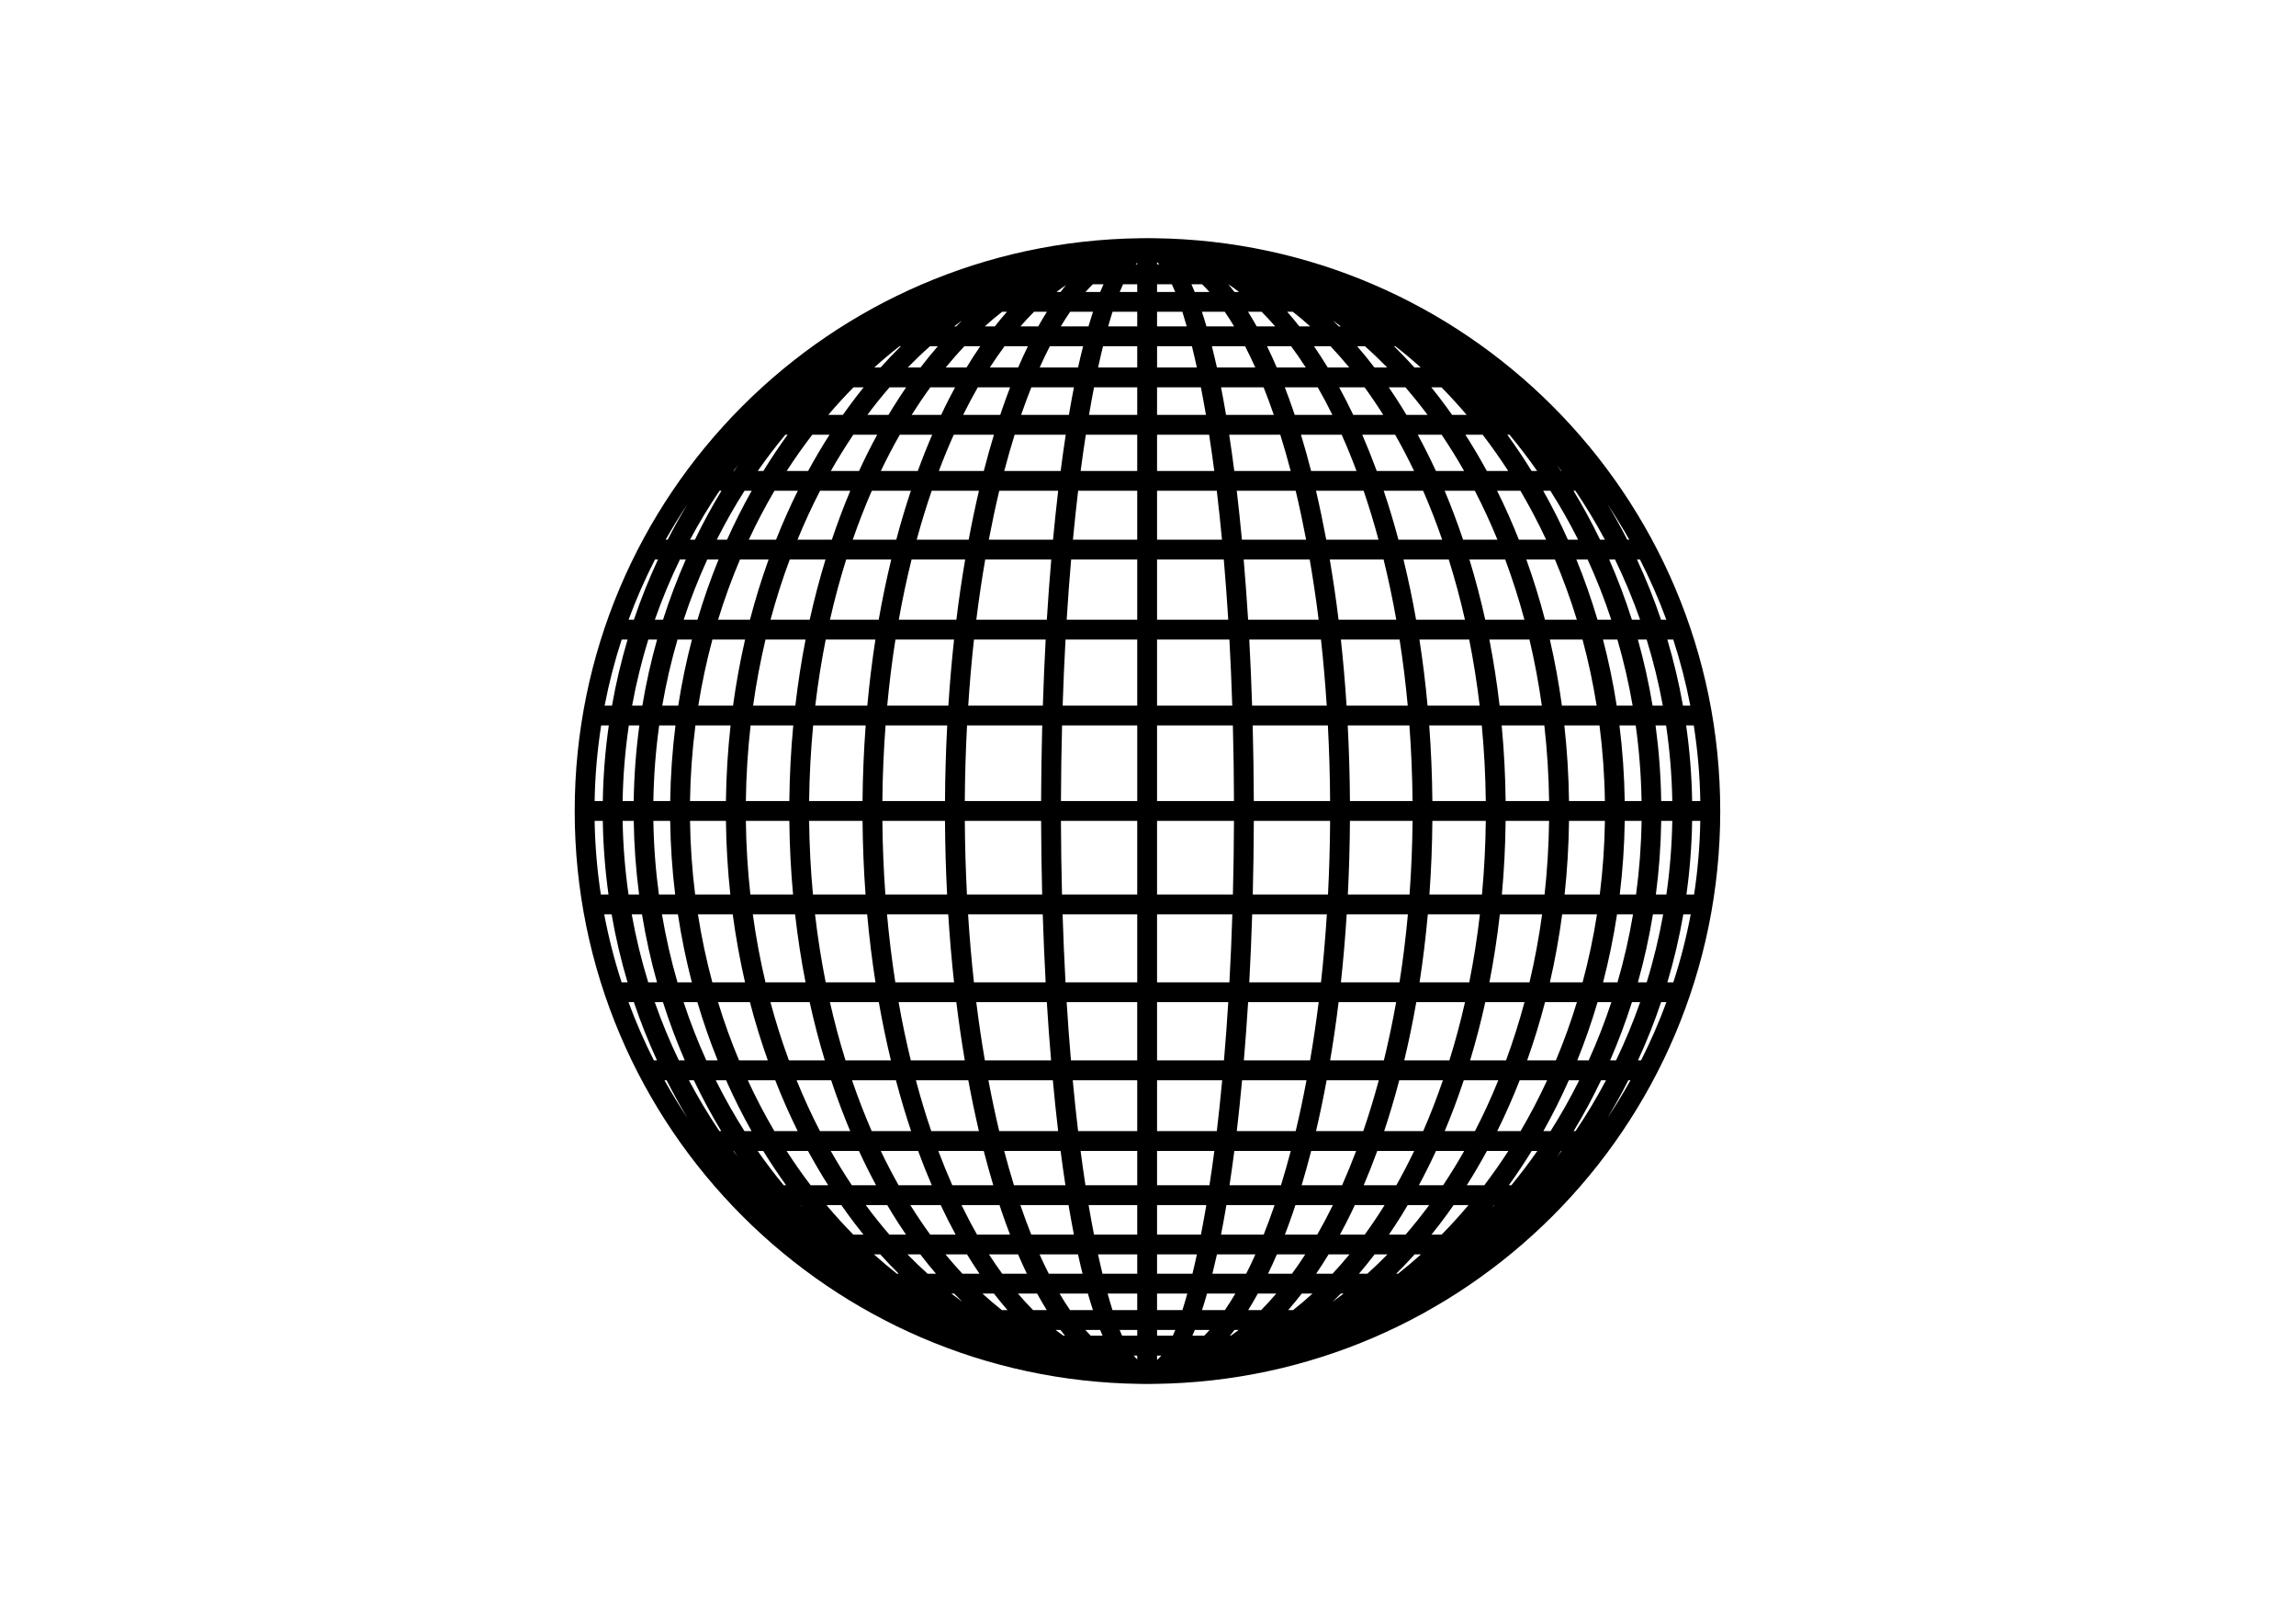 <?xml version="1.0" encoding="utf-8"?>
<!-- Generator: Adobe Illustrator 26.5.0, SVG Export Plug-In . SVG Version: 6.00 Build 0)  -->
<svg version="1.0" id="katman_1" xmlns="http://www.w3.org/2000/svg" xmlns:xlink="http://www.w3.org/1999/xlink" x="0px" y="0px"
	 viewBox="0 0 1190.55 841.89" style="enable-background:new 0 0 1190.55 841.89;" xml:space="preserve">
<path d="M598.51,123.51h0.13h0.19c80.47,1.02,153.27,34.08,206.17,86.98C858.74,264.24,892,338.5,892,420.5
	c0,82.01-33.26,156.27-86.99,210.01c-52.9,52.9-125.7,85.95-206.17,86.96h-0.01h-0.19h-0.05h-0.06h-0.05h-0.03h-0.02h-0.07h-0.05
	h-0.07h-0.05h-0.07h-0.05H598h-0.05l-0.02,0c-0.97,0.03-1.95,0.05-2.92,0.05c-1.28,0-2.55-0.02-3.83-0.05h-0.01
	c-80.47-1.02-153.27-34.06-206.17-86.96c-53.73-53.74-87-128-87-210.01c0-82,33.26-156.26,87-210.01
	c52.9-52.9,125.7-85.96,206.17-86.98h0.19h0.13h0.12h0.05h0.05h0.05h0.05h0.05h0.05h0.07h0.05h0.05h0.05h0.05h0.05h0.05
	c0.9-0.02,1.78-0.04,2.69-0.04C596.18,123.47,597.34,123.49,598.51,123.51L598.51,123.51z M602.14,702.82h-2.17v2.26
	C600.7,704.46,601.42,703.7,602.14,702.82L602.14,702.82z M589.69,702.82h-1.83c0.61,0.74,1.22,1.41,1.83,1.96V702.82L589.69,702.82
	z M551.47,692.49h0.77c-0.79-0.97-1.6-1.96-2.37-2.98h-2.51C548.71,690.55,550.09,691.53,551.47,692.49L551.47,692.49z
	 M565.58,692.49h6.14c-0.42-0.97-0.84-1.96-1.25-2.98h-7.67C563.71,690.55,564.64,691.53,565.58,692.49L565.58,692.49z
	 M581.85,692.49h7.84v-2.98h-9.13C580.99,690.55,581.43,691.53,581.85,692.49L581.85,692.49z M599.97,692.49h8.18
	c0.43-0.95,0.86-1.94,1.29-2.98h-9.46V692.49L599.97,692.49z M618.29,692.49h6.14c0.94-0.95,1.87-1.94,2.79-2.98h-7.67
	C619.13,690.53,618.71,691.51,618.29,692.49L618.29,692.49z M637.76,692.49h0.47c1.36-0.95,2.72-1.94,4.07-2.98h-2.17
	C639.35,690.53,638.55,691.51,637.76,692.49L637.76,692.49z M696.72,670.63h-1.44c-1.42,1.46-2.85,2.9-4.3,4.3
	C692.91,673.54,694.81,672.09,696.72,670.63L696.72,670.63z M680.58,670.63h-5.57c-2.32,2.99-4.66,5.87-7.06,8.6h2.53
	C673.91,676.54,677.27,673.66,680.58,670.63L680.58,670.63z M661.81,670.63h-9.58c-1.65,2.99-3.31,5.87-5.02,8.6h6.71
	C656.61,676.54,659.22,673.66,661.81,670.63L661.81,670.63z M640.58,670.63H625.9c-0.86,2.99-1.73,5.87-2.63,8.6h11.87
	C636.99,676.54,638.79,673.66,640.58,670.63L640.58,670.63z M615.67,670.63h-15.7v8.6h13.15
	C613.98,676.54,614.83,673.66,615.67,670.63L615.67,670.63z M589.69,670.63h-15.36c0.84,3.03,1.68,5.91,2.54,8.6h12.82V670.63
	L589.69,670.63z M564.1,670.63h-14.68c1.78,3.03,3.59,5.91,5.44,8.6h11.87C565.82,676.49,564.96,673.61,564.1,670.63L564.1,670.63z
	 M537.77,670.63h-9.96c2.59,3.04,5.22,5.91,7.9,8.6h7.07C541.08,676.49,539.41,673.61,537.77,670.63L537.77,670.63z M515.37,670.63
	h-5.96c3.31,3.03,6.67,5.91,10.1,8.6h2.92C520.03,676.49,517.69,673.61,515.37,670.63L515.37,670.63z M494.73,670.63h-1.44
	c1.9,1.46,3.81,2.91,5.74,4.3C497.58,673.53,496.15,672.09,494.73,670.63L494.73,670.63z M465.06,660.35h0.94
	c-3.24-3.22-6.43-6.55-9.53-10.01h-3.28C457.05,653.82,461.02,657.15,465.06,660.35L465.06,660.35z M480.98,660.35h4.35
	c-2.76-3.22-5.47-6.55-8.11-10.01h-6.65C473.96,653.82,477.44,657.15,480.98,660.35L480.98,660.35z M499.04,660.35h8.85
	c-2.2-3.22-4.35-6.55-6.45-10.01h-11.18C493.12,653.82,496.06,657.15,499.04,660.35L499.04,660.35z M519.68,660.35h12.79
	c-1.56-3.22-3.08-6.55-4.56-10.01h-15.09C515.05,653.82,517.35,657.15,519.68,660.35L519.68,660.35z M543.82,660.35h17.51
	c-0.81-3.22-1.6-6.55-2.35-10.01h-19.93C540.6,653.82,542.19,657.15,543.82,660.35L543.82,660.35z M571.67,660.35h18.02v-10.01
	h-20.32C570.12,653.82,570.89,657.15,571.67,660.35L571.67,660.35z M599.97,660.35h18.36c0.77-3.2,1.55-6.52,2.3-10.01h-20.66
	V660.35L599.97,660.35z M628.67,660.35h17.52c1.62-3.19,3.22-6.52,4.77-10.01h-19.93C630.26,653.79,629.47,657.13,628.67,660.35
	L628.67,660.35z M657.53,660.35h12.4c2.34-3.19,4.64-6.52,6.88-10.01H662.1C660.61,653.79,659.09,657.13,657.53,660.35
	L657.53,660.35z M682.47,660.35h8.49c2.99-3.19,5.92-6.52,8.77-10.01h-10.82C686.81,653.79,684.66,657.12,682.47,660.35
	L682.47,660.35z M704.67,660.35h4.35c3.54-3.19,7.02-6.53,10.41-10.01h-6.65C710.14,653.79,707.43,657.12,704.67,660.35
	L704.67,660.35z M723.99,660.35h0.95c4.04-3.2,8.01-6.52,11.87-10.01h-3.28C730.42,653.79,727.23,657.12,723.99,660.35
	L723.99,660.35z M774.83,624.76h-0.18l-1.05,1.34L774.83,624.76L774.83,624.76z M761.46,624.76h-7.72
	c-1.21,1.73-2.42,3.46-3.65,5.15c-2.54,3.47-5.14,6.85-7.81,10.15h5.27C752.36,635.18,756.99,630.08,761.46,624.76L761.46,624.76z
	 M741.08,624.76h-11.13c-0.95,1.61-1.9,3.21-2.88,4.8c-2.23,3.6-4.52,7.09-6.85,10.5h8.64
	C733.08,635.18,737.15,630.08,741.08,624.76L741.08,624.76z M717.97,624.76h-15.44c-0.68,1.46-1.36,2.92-2.06,4.35
	c-1.83,3.76-3.73,7.4-5.66,10.95h12.86C711.22,635.18,714.67,630.07,717.97,624.76L717.97,624.76z M691.15,624.76h-19.43l-1.25,3.75
	c-1.35,3.96-2.76,7.82-4.2,11.55h16.78C685.84,635.18,688.55,630.07,691.15,624.76L691.15,624.76z M660.9,624.76h-24.99l-0.49,2.97
	c-0.73,4.24-1.49,8.35-2.27,12.33h22.11c1.89-4.74,3.72-9.68,5.49-14.84L660.9,624.76L660.9,624.76z M625.5,624.76h-25.53v15.3
	h22.76c0.88-4.5,1.74-9.18,2.58-14.06L625.5,624.76L625.5,624.76z M589.69,624.76H564.5l0.19,1.24c0.83,4.87,1.7,9.56,2.58,14.06
	h22.42V624.76L589.69,624.76z M554.08,624.76H529.1l0.15,0.46c1.76,5.15,3.59,10.1,5.49,14.84h22.11
	c-0.78-3.98-1.54-8.09-2.27-12.33L554.08,624.76L554.08,624.76z M518.28,624.76h-19.71c2.59,5.31,5.27,10.42,8.05,15.3h17.11
	c-1.44-3.73-2.85-7.59-4.2-11.55L518.28,624.76L518.28,624.76z M487.78,624.76h-15.75c3.31,5.31,6.75,10.42,10.3,15.3h13.19
	C492.84,635.16,490.26,630.04,487.78,624.76L487.78,624.76z M460.05,624.76h-11.13c3.92,5.31,8,10.42,12.22,15.3h8.64
	c-2.34-3.41-4.63-6.9-6.85-10.5C461.96,627.97,461.01,626.37,460.05,624.76L460.05,624.76z M436.26,624.76h-7.72
	c4.47,5.32,9.1,10.42,13.91,15.3h5.27c-2.66-3.29-5.27-6.68-7.81-10.15C438.68,628.22,437.47,626.49,436.26,624.76L436.26,624.76z
	 M415.35,624.76h-0.11l0.91,1.02L415.35,624.76L415.35,624.76z M406.37,614.48h1.25c-4.13-5.74-8.1-11.66-11.85-17.77h-2.89
	C397.15,602.84,401.66,608.76,406.37,614.48L406.37,614.48z M420.34,614.48h9.09c-3.64-5.74-7.13-11.67-10.45-17.77h-11.11
	C411.83,602.83,415.99,608.76,420.34,614.48L420.34,614.48z M441.71,614.48h12.55c-3.09-5.74-6.05-11.67-8.86-17.77h-14.63
	C434.24,602.83,437.89,608.76,441.71,614.48L441.71,614.48z M465.95,614.48h17.21c-2.47-5.74-4.84-11.66-7.08-17.77h-19.36
	C459.64,602.83,462.73,608.76,465.95,614.48L465.95,614.48z M493.8,614.48h21.25c-1.72-5.74-3.38-11.66-4.94-17.77h-23.55
	C488.86,602.84,491.28,608.76,493.8,614.48L493.8,614.48z M525.77,614.48h26.68c-0.87-5.74-1.7-11.65-2.49-17.77h-29.25
	C522.31,602.83,524.01,608.76,525.77,614.48L525.77,614.48z M562.84,614.48h26.85V596.7h-29.37
	C561.12,602.83,561.96,608.75,562.84,614.48L562.84,614.48z M599.97,614.48h27.18c0.88-5.73,1.72-11.65,2.53-17.77h-29.71V614.48
	L599.97,614.48z M637.55,614.48h26.68c1.77-5.72,3.46-11.65,5.07-17.77h-29.25C639.25,602.82,638.42,608.74,637.55,614.48
	L637.55,614.48z M674.95,614.48h20.98c2.53-5.72,4.96-11.65,7.27-17.77h-23.31C678.32,602.82,676.67,608.74,674.95,614.48
	L674.95,614.48z M707.13,614.48h16.92c3.22-5.72,6.3-11.64,9.23-17.77h-19.13C711.93,602.82,709.58,608.75,707.13,614.48
	L707.13,614.48z M735.74,614.48h12.55c3.82-5.72,7.47-11.65,10.94-17.77h-14.63C741.79,602.81,738.84,608.74,735.74,614.48
	L735.74,614.48z M760.57,614.48h9.09c4.34-5.72,8.51-11.64,12.47-17.77h-11.11C767.7,602.81,764.22,608.74,760.57,614.48
	L760.57,614.48z M782.39,614.48h1.3c4.69-5.72,9.19-11.64,13.46-17.77h-2.92C790.48,602.82,786.52,608.74,782.39,614.48
	L782.39,614.48z M845.46,560.06h-1.11c-3.39,6.68-7.01,13.22-10.86,19.59C837.74,573.3,841.73,566.76,845.46,560.06L845.46,560.06z
	 M832.77,560.06h-2.57c-4.34,9.07-9.08,17.88-14.22,26.36h0.99C822.67,577.97,827.94,569.16,832.77,560.06L832.77,560.06z
	 M818.87,560.06h-5.38c-4.03,9.07-8.44,17.88-13.2,26.36h3.72C809.38,577.97,814.33,569.16,818.87,560.06L818.87,560.06z
	 M802.23,560.06h-14.22c-3.56,9.07-7.44,17.88-11.65,26.36h12.1C793.43,577.97,798.03,569.16,802.23,560.06L802.23,560.06z
	 M776.92,560.06h-17.91c-3.02,9.07-6.31,17.88-9.88,26.36h15.68C769.19,577.97,773.23,569.16,776.92,560.06L776.92,560.06z
	 M748.19,560.06h-22.63c-2.39,9.08-4.99,17.88-7.82,26.36h20.24C741.67,577.97,745.07,569.16,748.19,560.06L748.19,560.06z
	 M714.94,560.06H687.9c-1.68,9.08-3.51,17.88-5.5,26.36h24.5C709.81,577.96,712.49,569.16,714.94,560.06L714.94,560.06z
	 M677.46,560.06h-33.4c-0.84,9.08-1.75,17.89-2.75,26.36h30.55C673.89,577.96,675.75,569.15,677.46,560.06L677.46,560.06z
	 M633.74,560.06h-33.77v26.36h30.99C631.97,577.96,632.89,569.15,633.74,560.06L633.74,560.06z M589.69,560.06h-33.44
	c0.85,9.09,1.77,17.9,2.78,26.36h30.66V560.06L589.69,560.06z M545.93,560.06h-33.4c1.71,9.09,3.58,17.9,5.6,26.36h30.55
	C547.68,577.95,546.78,569.15,545.93,560.06L545.93,560.06z M502.1,560.06h-27.18c2.43,9.1,5.08,17.91,7.97,26.36h24.71
	C505.61,577.95,503.78,569.14,502.1,560.06L502.1,560.06z M464.57,560.06h-22.76c3.12,9.1,6.52,17.91,10.2,26.36h20.43
	C469.59,577.94,466.97,569.14,464.57,560.06L464.57,560.06z M430.98,560.06h-17.91c3.7,9.1,7.73,17.91,12.11,26.36h15.68
	C437.29,577.94,434,569.14,430.98,560.06L430.98,560.06z M401.99,560.06h-14.23c4.21,9.1,8.8,17.91,13.77,26.36h12.1
	C409.43,577.94,405.54,569.14,401.99,560.06L401.99,560.06z M376.5,560.06h-5.35c4.54,9.1,9.5,17.91,14.87,26.36h3.69
	C384.93,577.94,380.54,569.14,376.5,560.06L376.5,560.06z M359.79,560.06h-2.56c4.82,9.1,10.09,17.91,15.8,26.36H374
	C368.87,577.94,364.13,569.14,359.79,560.06L359.79,560.06z M345.66,560.06h-1.12c3.74,6.7,7.72,13.24,11.97,19.59
	C352.66,573.29,349.05,566.74,345.66,560.06L345.66,560.06z M339.06,549.76h1.62c-4.5-9.78-8.52-19.86-12-30.19h-2.77
	C329.72,529.93,334.12,540.01,339.06,549.76L339.06,549.76z M352.02,549.76h3.07c-4.25-9.78-8.03-19.85-11.32-30.19h-4.25
	C343.15,529.93,347.33,540.01,352.02,549.76L352.02,549.76z M366.25,549.76h5.89c-3.95-9.78-7.47-19.85-10.52-30.19h-7.14
	C357.89,529.93,361.82,540.01,366.25,549.76L366.25,549.76z M383.23,549.76h14.91c-3.48-9.78-6.59-19.85-9.28-30.19h-16.52
	C375.49,529.94,379.14,540.01,383.23,549.76L383.23,549.76z M409.08,549.76h18.62c-2.96-9.77-5.59-19.85-7.87-30.19H399.5
	C402.29,529.93,405.48,540.01,409.08,549.76L409.08,549.76z M438.43,549.76h23.54c-2.36-9.78-4.46-19.85-6.28-30.19h-25.34
	C432.69,529.94,435.39,540.01,438.43,549.76L438.43,549.76z M472.28,549.76h28c-1.65-9.77-3.12-19.85-4.39-30.19h-29.93
	C467.79,529.93,469.9,540.01,472.28,549.76L472.28,549.76z M510.68,549.76h34.34c-0.83-9.77-1.57-19.85-2.21-30.19h-36.58
	C507.52,529.93,509.01,540.01,510.68,549.76L510.68,549.76z M555.32,549.76h34.36v-30.19H553.1
	C553.74,529.93,554.49,540,555.32,549.76L555.32,549.76z M599.97,549.76h34.7c0.84-9.77,1.58-19.84,2.23-30.19h-36.93V549.76
	L599.97,549.76z M644.98,549.76h34.34c1.67-9.76,3.16-19.83,4.45-30.19h-36.58C646.55,529.92,645.81,539.99,644.98,549.76
	L644.98,549.76z M689.72,549.76h27.86c2.39-9.76,4.52-19.83,6.37-30.19h-29.85C692.85,529.92,691.37,539.99,689.72,549.76
	L689.72,549.76z M728.15,549.76h23.41c3.04-9.76,5.75-19.83,8.09-30.19h-25.26C732.58,529.92,730.5,539.99,728.15,549.76
	L728.15,549.76z M762.3,549.76h18.62c3.6-9.76,6.79-19.83,9.58-30.19h-20.33C767.89,529.92,765.25,539.99,762.3,549.76L762.3,549.76
	z M791.87,549.76h14.9c4.09-9.76,7.74-19.83,10.9-30.19h-16.52C798.46,529.91,795.35,539.99,791.87,549.76L791.87,549.76z
	 M817.86,549.76h5.91c4.42-9.76,8.36-19.83,11.77-30.19h-7.16C825.33,529.91,821.82,539.99,817.86,549.76L817.86,549.76z
	 M834.9,549.76h3.07c4.69-9.76,8.88-19.83,12.5-30.19h-4.25C842.94,529.91,839.15,539.98,834.9,549.76L834.9,549.76z M849.33,549.76
	h1.61c4.93-9.76,9.34-19.84,13.15-30.19h-2.76C857.85,529.91,853.84,539.99,849.33,549.76L849.33,549.76z M876.7,474.03h-3.84
	c-2.09,12.02-4.85,23.79-8.27,35.26h3.08C871.4,497.85,874.42,486.07,876.7,474.03L876.7,474.03z M862.42,474.03h-5.32
	c-1.96,12.02-4.57,23.79-7.79,35.26h4.55C857.4,497.85,860.26,486.07,862.42,474.03L862.42,474.03z M846.78,474.03h-8.3
	c-1.83,12.02-4.25,23.79-7.24,35.26h7.48C842.06,497.85,844.75,486.06,846.78,474.03L846.78,474.03z M828.09,474.03h-18.04
	c-1.61,12.01-3.74,23.79-6.38,35.26h16.95C823.7,497.85,826.21,486.06,828.09,474.03L828.09,474.03z M799.64,474.03h-21.92
	c-1.37,12.02-3.17,23.79-5.41,35.26h20.78C795.8,497.85,797.99,486.07,799.64,474.03L799.64,474.03z M767.38,474.03h-27.01
	c-1.08,12.02-2.51,23.8-4.28,35.26h25.77C764.14,497.85,765.99,486.07,767.38,474.03L767.38,474.03z M730.04,474.03h-31.73
	c-0.76,12.02-1.76,23.79-3.01,35.26h30.38C727.49,497.84,728.94,486.06,730.04,474.03L730.04,474.03z M688.02,474.03H649.3
	c-0.39,12.02-0.88,23.8-1.51,35.26h37.19C686.24,497.84,687.25,486.06,688.02,474.03L688.02,474.03z M639.01,474.03h-39.04v35.26
	h37.52C638.13,497.84,638.62,486.06,639.01,474.03L639.01,474.03z M589.69,474.03h-38.7c0.39,12.03,0.88,23.81,1.51,35.26h37.19
	V474.03L589.69,474.03z M540.7,474.03h-38.72c0.77,12.03,1.78,23.81,3.04,35.26h37.19C541.58,497.83,541.08,486.05,540.7,474.03
	L540.7,474.03z M491.69,474.03h-31.75c1.09,12.04,2.53,23.81,4.32,35.26h30.44C493.45,497.83,492.45,486.05,491.69,474.03
	L491.69,474.03z M449.65,474.03h-27.03c1.4,12.04,3.24,23.81,5.53,35.26h25.81C452.17,497.83,450.74,486.05,449.65,474.03
	L449.65,474.03z M412.28,474.03h-21.92c1.65,12.04,3.85,23.81,6.56,35.26h20.78C415.45,497.83,413.65,486.05,412.28,474.03
	L412.28,474.03z M379.94,474.03h-18.04c1.89,12.03,4.38,23.81,7.47,35.26h16.95C383.69,497.83,381.56,486.05,379.94,474.03
	L379.94,474.03z M351.52,474.03h-8.28c2.04,12.04,4.73,23.81,8.06,35.26h7.45C355.77,497.83,353.35,486.05,351.52,474.03
	L351.52,474.03z M332.89,474.03h-5.32c2.16,12.04,5.02,23.81,8.56,35.26h4.55C337.46,497.83,334.86,486.05,332.89,474.03
	L332.89,474.03z M317.14,474.03h-3.84c2.28,12.04,5.3,23.81,9.03,35.26h3.08C321.99,497.83,319.22,486.05,317.14,474.03
	L317.14,474.03z M311.55,463.75h3.97c-1.74-12.49-2.74-25.23-2.95-38.17h-4.24C308.56,438.53,309.65,451.28,311.55,463.75
	L311.55,463.75z M325.92,463.75h5.47c-1.64-12.49-2.58-25.23-2.78-38.17h-5.75C323.08,438.54,324.12,451.27,325.92,463.75
	L325.92,463.75z M341.67,463.75h8.43c-1.53-12.49-2.41-25.23-2.59-38.17h-8.72C339,438.54,339.97,451.27,341.67,463.75
	L341.67,463.75z M360.46,463.75h18.24c-1.35-12.49-2.12-25.23-2.28-38.17H357.8C357.98,438.54,358.89,451.28,360.46,463.75
	L360.46,463.75z M389.09,463.75h22.14c-1.14-12.49-1.81-25.23-1.94-38.17h-22.54C386.91,438.54,387.71,451.27,389.09,463.75
	L389.09,463.75z M421.54,463.75h27.27c-0.91-12.49-1.44-25.23-1.55-38.17h-27.7C419.7,438.54,420.38,451.27,421.54,463.75
	L421.54,463.75z M459.1,463.75h32c-0.64-12.49-1.01-25.23-1.09-38.17h-32.46C457.66,438.54,458.19,451.27,459.1,463.75L459.1,463.75
	z M501.39,463.75h39.01c-0.32-12.49-0.51-25.23-0.55-38.17h-39.56C500.37,438.54,500.75,451.27,501.39,463.75L501.39,463.75z
	 M550.69,463.75h39v-38.17h-39.56C550.17,438.54,550.37,451.27,550.69,463.75L550.69,463.75z M599.97,463.75h39.33
	c0.33-12.48,0.51-25.22,0.56-38.17h-39.89V463.75L599.97,463.75z M649.6,463.75h39.01c0.64-12.48,1.02-25.22,1.1-38.17h-39.56
	C650.11,438.53,649.92,451.27,649.6,463.75L649.6,463.75z M698.9,463.75h31.99c0.92-12.48,1.46-25.22,1.57-38.17h-32.47
	C699.91,438.52,699.54,451.26,698.9,463.75L698.9,463.75z M741.2,463.75h27.25c1.16-12.48,1.84-25.22,1.98-38.17h-27.7
	C742.63,438.52,742.11,451.27,741.2,463.75L741.2,463.75z M778.77,463.75h22.14c1.38-12.48,2.17-25.22,2.34-38.17h-22.54
	C780.58,438.53,779.92,451.26,778.77,463.75L778.77,463.75z M811.3,463.75h18.24c1.57-12.48,2.47-25.22,2.66-38.17h-18.61
	C813.42,438.53,812.65,451.26,811.3,463.75L811.3,463.75z M839.89,463.75h8.46c1.69-12.48,2.67-25.22,2.87-38.17h-8.74
	C842.3,438.53,841.41,451.27,839.89,463.75L839.89,463.75z M858.62,463.75h5.46c1.8-12.48,2.84-25.22,3.06-38.17h-5.74
	C861.21,438.52,860.26,451.26,858.62,463.75L858.62,463.75z M874.47,463.75h3.97c1.9-12.48,2.99-25.22,3.22-38.17h-4.24
	C877.22,438.53,876.22,451.27,874.47,463.75L874.47,463.75z M636.92,147.37h-0.01c1.06,1.28,2.13,2.62,3.17,3.99h2.42
	C640.65,149.94,638.79,148.62,636.92,147.37L636.92,147.37z M623.32,147.37h-5.52c0.57,1.28,1.14,2.62,1.69,3.99h7.62
	C625.86,149.95,624.58,148.61,623.32,147.37L623.32,147.37z M607.64,147.37h-7.67v3.99h9.42
	C608.82,149.95,608.23,148.61,607.64,147.37L607.64,147.37z M589.69,147.37h-7.34c-0.58,1.25-1.17,2.58-1.74,3.99h9.08V147.37
	L589.69,147.37z M572.2,147.37h-5.52c-1.27,1.25-2.55,2.58-3.79,3.99h7.62C571.07,149.98,571.63,148.65,572.2,147.37L572.2,147.37z
	 M588.84,137.04h0.85v-0.84C589.4,136.45,589.12,136.73,588.84,137.04L588.84,137.04z M599.97,137.04h1.2
	c-0.4-0.42-0.79-0.8-1.2-1.14V137.04L599.97,137.04z M723.57,179.51h-0.7c3.6,3.53,7.12,7.21,10.54,11.02h3.28
	C732.44,186.69,728.05,183.01,723.57,179.51L723.57,179.51z M707.77,179.51h-4.04c3.06,3.53,6.05,7.21,8.96,11.02h6.62
	C715.56,186.69,711.71,183.01,707.77,179.51L707.77,179.51z M689.92,179.51h-8.58c2.43,3.53,4.82,7.21,7.14,11.02h11.15
	C696.48,186.69,693.23,183.01,689.92,179.51L689.92,179.51z M669.49,179.51H657c1.72,3.53,3.42,7.21,5.05,11.02h15.05
	C674.63,186.69,672.08,183.01,669.49,179.51L669.49,179.51z M645.62,179.51h-17.23c0.89,3.53,1.77,7.21,2.62,11.02h19.9
	C649.18,186.69,647.41,183.01,645.62,179.51L645.62,179.51z M618.06,179.51h-18.08v11.02h20.63
	C619.77,186.69,618.91,183.01,618.06,179.51L618.06,179.51z M589.69,179.51h-17.75c-0.86,3.49-1.71,7.18-2.54,11.02h20.29V179.51
	L589.69,179.51z M561.62,179.51h-17.24c-1.79,3.49-3.57,7.18-5.28,11.02H559C559.85,186.72,560.72,183.04,561.62,179.51
	L561.62,179.51z M533,179.51h-12.12c-2.59,3.49-5.14,7.18-7.62,11.02h14.69C529.58,186.72,531.28,183.04,533,179.51L533,179.51z
	 M508.28,179.51h-8.2c-3.32,3.49-6.56,7.18-9.71,11.02h10.8C503.47,186.72,505.85,183.04,508.28,179.51L508.28,179.51z
	 M486.27,179.51h-4.04c-3.93,3.49-7.79,7.18-11.54,11.02h6.62C480.22,186.72,483.21,183.04,486.27,179.51L486.27,179.51z
	 M467.12,179.51h-0.7c-4.47,3.49-8.86,7.19-13.12,11.02h3.28C460.01,186.72,463.53,183.03,467.12,179.51L467.12,179.51z
	 M494.73,169.23h1.05c1.03-1.04,2.06-2.05,3.1-3.06C497.48,167.17,496.11,168.19,494.73,169.23L494.73,169.23z M510.61,169.23h5.22
	c2.07-2.63,4.17-5.16,6.31-7.59h-2.5C516.58,164.03,513.57,166.56,510.61,169.23L510.61,169.23z M529.12,169.23h9.24
	c1.47-2.63,2.96-5.16,4.48-7.59h-6.66C533.79,164.03,531.44,166.56,529.12,169.23L529.12,169.23z M550.05,169.23h14.37
	c0.77-2.63,1.54-5.16,2.35-7.59H554.9C553.26,164.03,551.64,166.56,550.05,169.23L550.05,169.23z M574.63,169.23h15.06v-7.59H576.9
	C576.13,164.03,575.38,166.56,574.63,169.23L574.63,169.23z M599.97,169.23h15.39c-0.75-2.67-1.51-5.2-2.27-7.59h-13.12V169.23
	L599.97,169.23z M625.58,169.23h14.36c-1.59-2.67-3.21-5.2-4.86-7.59h-11.85C624.04,164.07,624.82,166.6,625.58,169.23
	L625.58,169.23z M651.64,169.23h9.61c-2.32-2.67-4.67-5.2-7.07-7.59h-7.02C648.68,164.07,650.17,166.59,651.64,169.23L651.64,169.23
	z M673.77,169.23h5.62c-2.96-2.67-5.97-5.2-9.03-7.59h-2.9C669.6,164.07,671.69,166.59,673.77,169.23L673.77,169.23z M694.22,169.23
	h1.05c-1.38-1.04-2.75-2.06-4.15-3.06C692.16,167.18,693.19,168.19,694.22,169.23L694.22,169.23z M782.73,225.38h-1.14
	c4.39,6.05,8.6,12.32,12.58,18.78h2.89C792.52,237.67,787.73,231.4,782.73,225.38L782.73,225.38z M768.81,225.38h-8.95
	c3.87,6.05,7.59,12.32,11.1,18.78h11.09C777.86,237.68,773.43,231.4,768.81,225.38L768.81,225.38z M747.53,225.38h-12.38
	c3.29,6.05,6.43,12.32,9.41,18.78h14.62C755.49,237.67,751.6,231.4,747.53,225.38L747.53,225.38z M723.43,225.38h-17.06
	c2.62,6.05,5.13,12.32,7.51,18.78h19.36C730.14,237.68,726.86,231.4,723.43,225.38L723.43,225.38z M695.7,225.38h-21.1
	c1.83,6.04,3.59,12.32,5.25,18.78h23.54C700.96,237.67,698.39,231.39,695.7,225.38L695.7,225.38z M663.87,225.38h-26.49
	c0.92,6.04,1.8,12.31,2.64,18.78h29.24C667.57,237.68,665.76,231.4,663.87,225.38L663.87,225.38z M626.97,225.38h-27v18.78h29.68
	C628.8,237.68,627.9,231.41,626.97,225.38L626.97,225.38z M589.69,225.38h-26.66c-0.93,6.04-1.83,12.3-2.69,18.78h29.35V225.38
	L589.69,225.38z M552.62,225.38h-26.49c-1.88,6.03-3.69,12.3-5.39,18.78h29.24C550.81,237.68,551.7,231.41,552.62,225.38
	L552.62,225.38z M515.39,225.38h-20.84c-2.7,6.02-5.28,12.29-7.73,18.78h23.32C511.8,237.69,513.56,231.41,515.39,225.38
	L515.39,225.38z M483.37,225.38h-16.8c-3.43,6.02-6.72,12.3-9.82,18.78h19.16C478.27,237.69,480.77,231.42,483.37,225.38
	L483.37,225.38z M454.85,225.38h-12.38c-4.07,6.02-7.96,12.29-11.64,18.78h14.62C448.42,237.69,451.56,231.42,454.85,225.38
	L454.85,225.38z M430.14,225.38h-8.95c-4.63,6.02-9.06,12.3-13.25,18.78h11.1C422.56,237.69,426.27,231.42,430.14,225.38
	L430.14,225.38z M408.4,225.38h-1.17c-5,6.02-9.77,12.29-14.3,18.78h2.91C399.81,237.7,404,231.42,408.4,225.38L408.4,225.38z
	 M416.21,215.09h0.02l0.14-0.18L416.21,215.09L416.21,215.09z M429.5,215.09h7.55c0.95-1.35,1.9-2.68,2.87-4
	c2.57-3.51,5.21-6.95,7.9-10.28h-5.26C438.06,205.38,433.7,210.14,429.5,215.09L429.5,215.09z M449.76,215.09h10.95l2.22-3.65
	c2.25-3.63,4.57-7.18,6.93-10.63h-8.61C457.29,205.38,453.46,210.14,449.76,215.09L449.76,215.09z M472.73,215.09h15.3l1.52-3.19
	l-0.02-0.01c1.86-3.8,3.77-7.49,5.72-11.08h-12.85C479.08,205.38,475.86,210.14,472.73,215.09L472.73,215.09z M499.42,215.09h19.24
	l0.87-2.6c1.37-4.01,2.79-7.9,4.24-11.68h-16.75C504.4,205.38,501.87,210.14,499.42,215.09L499.42,215.09z M529.49,215.09h24.79
	l0.3-1.83c0.74-4.28,1.5-8.44,2.29-12.45h-22.09C532.96,205.38,531.19,210.14,529.49,215.09L529.49,215.09z M564.68,215.09h25.01
	v-14.28h-22.4c-0.88,4.54-1.75,9.27-2.59,14.18L564.68,215.09L564.68,215.09z M599.97,215.09h25.35l-0.02-0.1
	c-0.84-4.91-1.71-9.64-2.59-14.18h-22.74V215.09L599.97,215.09z M635.73,215.09h24.78c-1.71-4.95-3.47-9.71-5.28-14.28h-22.09
	c0.79,4.02,1.55,8.18,2.29,12.45L635.73,215.09L635.73,215.09z M671.34,215.09h19.54c-2.44-4.95-4.95-9.71-7.57-14.28h-17.09
	c1.46,3.77,2.87,7.67,4.24,11.68L671.34,215.09L671.34,215.09z M701.69,215.09h15.57c-3.12-4.95-6.35-9.71-9.68-14.28h-13.17
	C696.93,205.41,699.35,210.17,701.69,215.09L701.69,215.09z M729.29,215.09h10.95c-3.7-4.95-7.53-9.72-11.49-14.28h-8.61
	c2.36,3.45,4.68,6.99,6.93,10.63L729.29,215.09L729.29,215.09z M752.95,215.09h7.55c-4.2-4.95-8.56-9.72-13.06-14.28h-5.26
	c2.7,3.33,5.34,6.77,7.91,10.28C751.05,212.41,752,213.75,752.95,215.09L752.95,215.09z M850.38,290.09h-1.56
	c4.7,10.09,8.87,20.51,12.48,31.2h2.76C860.11,310.57,855.53,300.16,850.38,290.09L850.38,290.09z M837.45,290.09h-3.02
	c4.43,10.09,8.37,20.51,11.76,31.2h4.25C846.69,310.58,842.34,300.16,837.45,290.09L837.45,290.09z M823.25,290.09h-5.84
	c4.12,10.09,7.78,20.51,10.94,31.2h7.14C831.96,310.58,827.86,300.15,823.25,290.09L823.25,290.09z M806.3,290.09h-14.84
	c3.63,10.09,6.87,20.51,9.66,31.2h16.52C814.37,310.58,810.56,300.16,806.3,290.09L806.3,290.09z M780.5,290.09h-18.55
	c3.08,10.09,5.83,20.51,8.19,31.2h20.32C787.58,310.58,784.25,300.16,780.5,290.09L780.5,290.09z M751.23,290.09h-23.47
	c2.46,10.09,4.65,20.51,6.53,31.2h25.34C757.21,310.58,754.39,300.16,751.23,290.09L751.23,290.09z M717.44,290.09h-27.91
	c1.71,10.09,3.25,20.51,4.56,31.2h29.92C722.12,310.58,719.91,300.15,717.44,290.09L717.44,290.09z M679.13,290.09h-34.24
	c0.85,10.09,1.63,20.5,2.3,31.2h36.57C682.43,310.58,680.87,300.16,679.13,290.09L679.13,290.09z M634.58,290.09h-34.61v31.2h36.92
	C636.22,310.58,635.45,300.16,634.58,290.09L634.58,290.09z M589.69,290.09h-34.27c-0.87,10.07-1.65,20.49-2.31,31.2h36.58V290.09
	L589.69,290.09z M545.11,290.09h-34.24c-1.74,10.07-3.29,20.49-4.62,31.2h36.57C543.47,310.59,544.25,300.18,545.11,290.09
	L545.11,290.09z M500.47,290.09h-27.8c-2.49,10.07-4.71,20.49-6.62,31.2h29.86C497.21,310.6,498.75,300.18,500.47,290.09
	L500.47,290.09z M462.13,290.09h-23.36c-3.16,10.07-5.98,20.49-8.4,31.2h25.27C457.52,310.6,459.69,300.18,462.13,290.09
	L462.13,290.09z M428.05,290.09H409.5c-3.75,10.07-7.08,20.49-9.96,31.2h20.32C422.22,310.6,424.97,300.18,428.05,290.09
	L428.05,290.09z M398.54,290.09H383.7c-4.27,10.07-8.07,20.49-11.34,31.2h16.52C391.67,310.6,394.91,300.18,398.54,290.09
	L398.54,290.09z M372.59,290.09h-5.86c-4.6,10.06-8.7,20.49-12.23,31.2h7.16C364.81,310.6,368.47,300.18,372.59,290.09
	L372.59,290.09z M355.59,290.09h-3.04c-4.89,10.07-9.24,20.49-12.99,31.2h4.24C347.21,310.6,351.16,300.18,355.59,290.09
	L355.59,290.09z M341.18,290.09h-1.56c-5.15,10.07-9.73,20.48-13.68,31.2h2.76C332.31,310.6,336.48,300.18,341.18,290.09
	L341.18,290.09z M345.16,279.79h1.05c3.21-6.25,6.61-12.37,10.22-18.35C352.45,267.41,348.7,273.52,345.16,279.79L345.16,279.79z
	 M357.81,279.79h2.53c4.22-8.72,8.8-17.17,13.76-25.35h-1.01C367.59,262.59,362.49,271.04,357.81,279.79L357.81,279.79z
	 M371.68,279.79H377c3.91-8.72,8.17-17.18,12.77-25.35h-3.71C380.88,262.59,376.08,271.04,371.68,279.79L371.68,279.79z
	 M388.27,279.79h14.14c3.45-8.72,7.21-17.17,11.28-25.35h-12.1C396.8,262.59,392.35,271.05,388.27,279.79L388.27,279.79z
	 M413.53,279.79h17.82c2.93-8.72,6.11-17.18,9.55-25.35h-15.67C421.02,262.59,417.12,271.05,413.53,279.79L413.53,279.79z
	 M442.18,279.79h22.57c2.32-8.72,4.84-17.18,7.57-25.35h-20.26C448.5,262.59,445.21,271.05,442.18,279.79L442.18,279.79z
	 M475.34,279.79h26.96c1.63-8.73,3.4-17.18,5.31-25.35h-24.5C480.32,262.59,477.72,271.05,475.34,279.79L475.34,279.79z
	 M512.74,279.79h33.29c0.82-8.73,1.71-17.18,2.67-25.35h-30.55C516.2,262.59,514.41,271.05,512.74,279.79L512.74,279.79z
	 M556.35,279.79h33.34v-25.35h-30.64C558.08,262.6,557.18,271.05,556.35,279.79L556.35,279.79z M599.97,279.79h33.67
	c-0.83-8.74-1.72-17.19-2.7-25.35h-30.97V279.79L599.97,279.79z M643.97,279.79h33.29c-1.67-8.74-3.46-17.2-5.41-25.35H641.3
	C642.26,262.61,643.15,271.06,643.97,279.79L643.97,279.79z M687.7,279.79h27.1c-2.36-8.75-4.93-17.2-7.71-25.35h-24.7
	C684.3,262.61,686.06,271.06,687.7,279.79L687.7,279.79z M725.13,279.79h22.69c-3.03-8.74-6.32-17.2-9.88-25.35h-20.44
	C720.26,262.61,722.8,271.07,725.13,279.79L725.13,279.79z M758.65,279.79h17.82c-3.59-8.74-7.49-17.2-11.71-25.35H749.1
	C752.54,262.61,755.72,271.07,758.65,279.79L758.65,279.79z M787.58,279.79h14.14c-4.08-8.74-8.53-17.2-13.33-25.35h-12.09
	C780.37,262.61,784.13,271.07,787.58,279.79L787.58,279.79z M813,279.79h5.3c-4.4-8.75-9.2-17.2-14.39-25.35h-3.69
	C804.83,262.61,809.09,271.07,813,279.79L813,279.79z M829.68,279.79h2.51c-4.68-8.75-9.78-17.2-15.28-25.35h-0.99
	C820.88,262.61,825.47,271.07,829.68,279.79L829.68,279.79z M843.78,279.79h1.05c-3.53-6.27-7.29-12.38-11.28-18.35
	C837.18,267.42,840.58,273.54,843.78,279.79L843.78,279.79z M878.28,376.1h-3.96c1.83,12.81,2.89,25.9,3.11,39.2h4.24
	C881.43,402,880.27,388.91,878.28,376.1L878.28,376.1z M863.92,376.1h-5.46c1.72,12.81,2.73,25.9,2.93,39.2h5.75
	C866.91,402,865.82,388.91,863.92,376.1L863.92,376.1z M848.17,376.1h-8.43c1.6,12.81,2.54,25.9,2.73,39.2h8.73
	C850.99,402,849.95,388.91,848.17,376.1L848.17,376.1z M829.39,376.1h-18.22c1.41,12.81,2.24,25.9,2.41,39.2h18.61
	C832,402,831.04,388.91,829.39,376.1L829.39,376.1z M800.79,376.1h-22.12c1.2,12.81,1.91,25.9,2.05,39.2h22.54
	C803.08,402,802.24,388.91,800.79,376.1L800.79,376.1z M768.35,376.1H741.1c0.95,12.81,1.52,25.9,1.63,39.2h27.7
	C770.29,402,769.57,388.91,768.35,376.1L768.35,376.1z M730.82,376.1h-31.98c0.67,12.82,1.07,25.9,1.15,39.2h32.46
	C732.33,402,731.78,388.91,730.82,376.1L730.82,376.1z M688.55,376.1h-38.99c0.33,12.81,0.54,25.9,0.58,39.2h39.56
	C689.63,402,689.22,388.91,688.55,376.1L688.55,376.1z M639.28,376.1h-39.31v39.2h39.89C639.82,402,639.62,388.91,639.28,376.1
	L639.28,376.1z M589.69,376.1h-38.97c-0.34,12.8-0.54,25.9-0.58,39.2h39.56V376.1L589.69,376.1z M540.43,376.1h-38.99
	c-0.67,12.8-1.08,25.9-1.16,39.2h39.56C539.89,402,540.1,388.91,540.43,376.1L540.43,376.1z M491.16,376.1h-31.97
	c-0.96,12.8-1.53,25.89-1.65,39.2h32.47C490.09,402.01,490.49,388.92,491.16,376.1L491.16,376.1z M448.88,376.1h-27.23
	c-1.23,12.8-1.94,25.9-2.09,39.2h27.69C447.37,402.01,447.93,388.92,448.88,376.1L448.88,376.1z M411.33,376.1h-22.12
	c-1.45,12.8-2.29,25.9-2.46,39.2h22.54C409.43,402.01,410.13,388.92,411.33,376.1L411.33,376.1z M378.82,376.1h-18.22
	c-1.65,12.8-2.61,25.9-2.81,39.2h18.62C376.58,402.01,377.41,388.92,378.82,376.1L378.82,376.1z M350.25,376.1h-8.44
	c-1.78,12.8-2.81,25.9-3.02,39.2h8.73C347.71,402.01,348.65,388.92,350.25,376.1L350.25,376.1z M331.53,376.1h-5.46
	c-1.89,12.8-2.99,25.9-3.22,39.2h5.74C328.8,402.01,329.8,388.92,331.53,376.1L331.53,376.1z M315.68,376.1h-3.96
	c-1.99,12.8-3.16,25.9-3.39,39.2h4.24C312.79,402.01,313.85,388.92,315.68,376.1L315.68,376.1z M313.52,365.82h3.81
	c2.07-11.67,4.78-23.09,8.1-34.25h-3.07C318.73,342.71,315.77,354.13,313.52,365.82L313.52,365.82z M327.77,365.82h5.31
	c1.94-11.67,4.5-23.09,7.64-34.25h-4.56C332.72,342.71,329.91,354.13,327.77,365.82L327.77,365.82z M343.41,365.82h8.28
	c1.81-11.67,4.19-23.09,7.1-34.25h-7.48C348.06,342.71,345.42,354.14,343.41,365.82L343.41,365.82z M362.09,365.82h18.01
	c1.6-11.67,3.68-23.09,6.25-34.25H369.4C366.4,342.71,363.96,354.13,362.09,365.82L362.09,365.82z M390.51,365.82h21.9
	c1.35-11.67,3.13-23.09,5.31-34.25h-20.78C394.3,342.71,392.15,354.13,390.51,365.82L390.51,365.82z M422.75,365.82h26.98
	c1.07-11.67,2.48-23.09,4.2-34.25h-25.77C425.94,342.71,424.13,354.13,422.75,365.82L422.75,365.82z M460.05,365.82h31.71
	c0.76-11.67,1.73-23.1,2.95-34.25h-30.39C462.56,342.71,461.14,354.14,460.05,365.82L460.05,365.82z M502.06,365.82h38.69
	c0.37-11.67,0.86-23.1,1.47-34.25h-37.18C503.81,342.71,502.82,354.14,502.06,365.82L502.06,365.82z M551.02,365.82h38.67v-34.25
	h-37.18C551.89,342.71,551.4,354.14,551.02,365.82L551.02,365.82z M599.97,365.82h39c-0.38-11.68-0.87-23.11-1.48-34.25h-37.52
	V365.82L599.97,365.82z M649.26,365.82h38.69c-0.76-11.68-1.75-23.11-2.98-34.25h-37.18C648.4,342.72,648.88,354.15,649.26,365.82
	L649.26,365.82z M698.24,365.82h31.72c-1.08-11.68-2.49-23.11-4.24-34.25h-30.43C696.5,342.72,697.48,354.15,698.24,365.82
	L698.24,365.82z M740.24,365.82h27.01c-1.38-11.69-3.19-23.11-5.42-34.25h-25.81C737.75,342.73,739.17,354.15,740.24,365.82
	L740.24,365.82z M777.59,365.82h21.9c-1.64-11.69-3.78-23.11-6.42-34.25h-20.79C774.46,342.73,776.24,354.15,777.59,365.82
	L777.59,365.82z M809.9,365.82h18.01c-1.87-11.69-4.31-23.11-7.32-34.25h-16.95C806.22,342.73,808.31,354.15,809.9,365.82
	L809.9,365.82z M838.31,365.82h8.26c-2.01-11.68-4.66-23.11-7.9-34.25h-7.46C834.12,342.73,836.5,354.15,838.31,365.82
	L838.31,365.82z M856.91,365.82h5.32c-2.14-11.69-4.95-23.11-8.39-34.25h-4.55C852.42,342.73,854.97,354.15,856.91,365.82
	L856.91,365.82z M872.67,365.82h3.81c-2.26-11.69-5.21-23.11-8.84-34.25h-3.07C867.89,342.73,870.6,354.15,872.67,365.82
	L872.67,365.82z M807.38,241.18l2,2.98h0.24L807.38,241.18L807.38,241.18z M809.44,596.7l-2.1,3.13l2.37-3.13H809.44L809.44,596.7z
	 M382.47,599.58l-1.93-2.87h-0.25C381.01,597.67,381.75,598.62,382.47,599.58L382.47,599.58z M380.63,244.16l2.13-3.17l-2.39,3.17
	H380.63L380.63,244.16z M552.74,147.8c-1.64,1.12-3.27,2.31-4.89,3.56h2.08C550.85,150.14,551.79,148.95,552.74,147.8L552.74,147.8z
	"/>
</svg>
